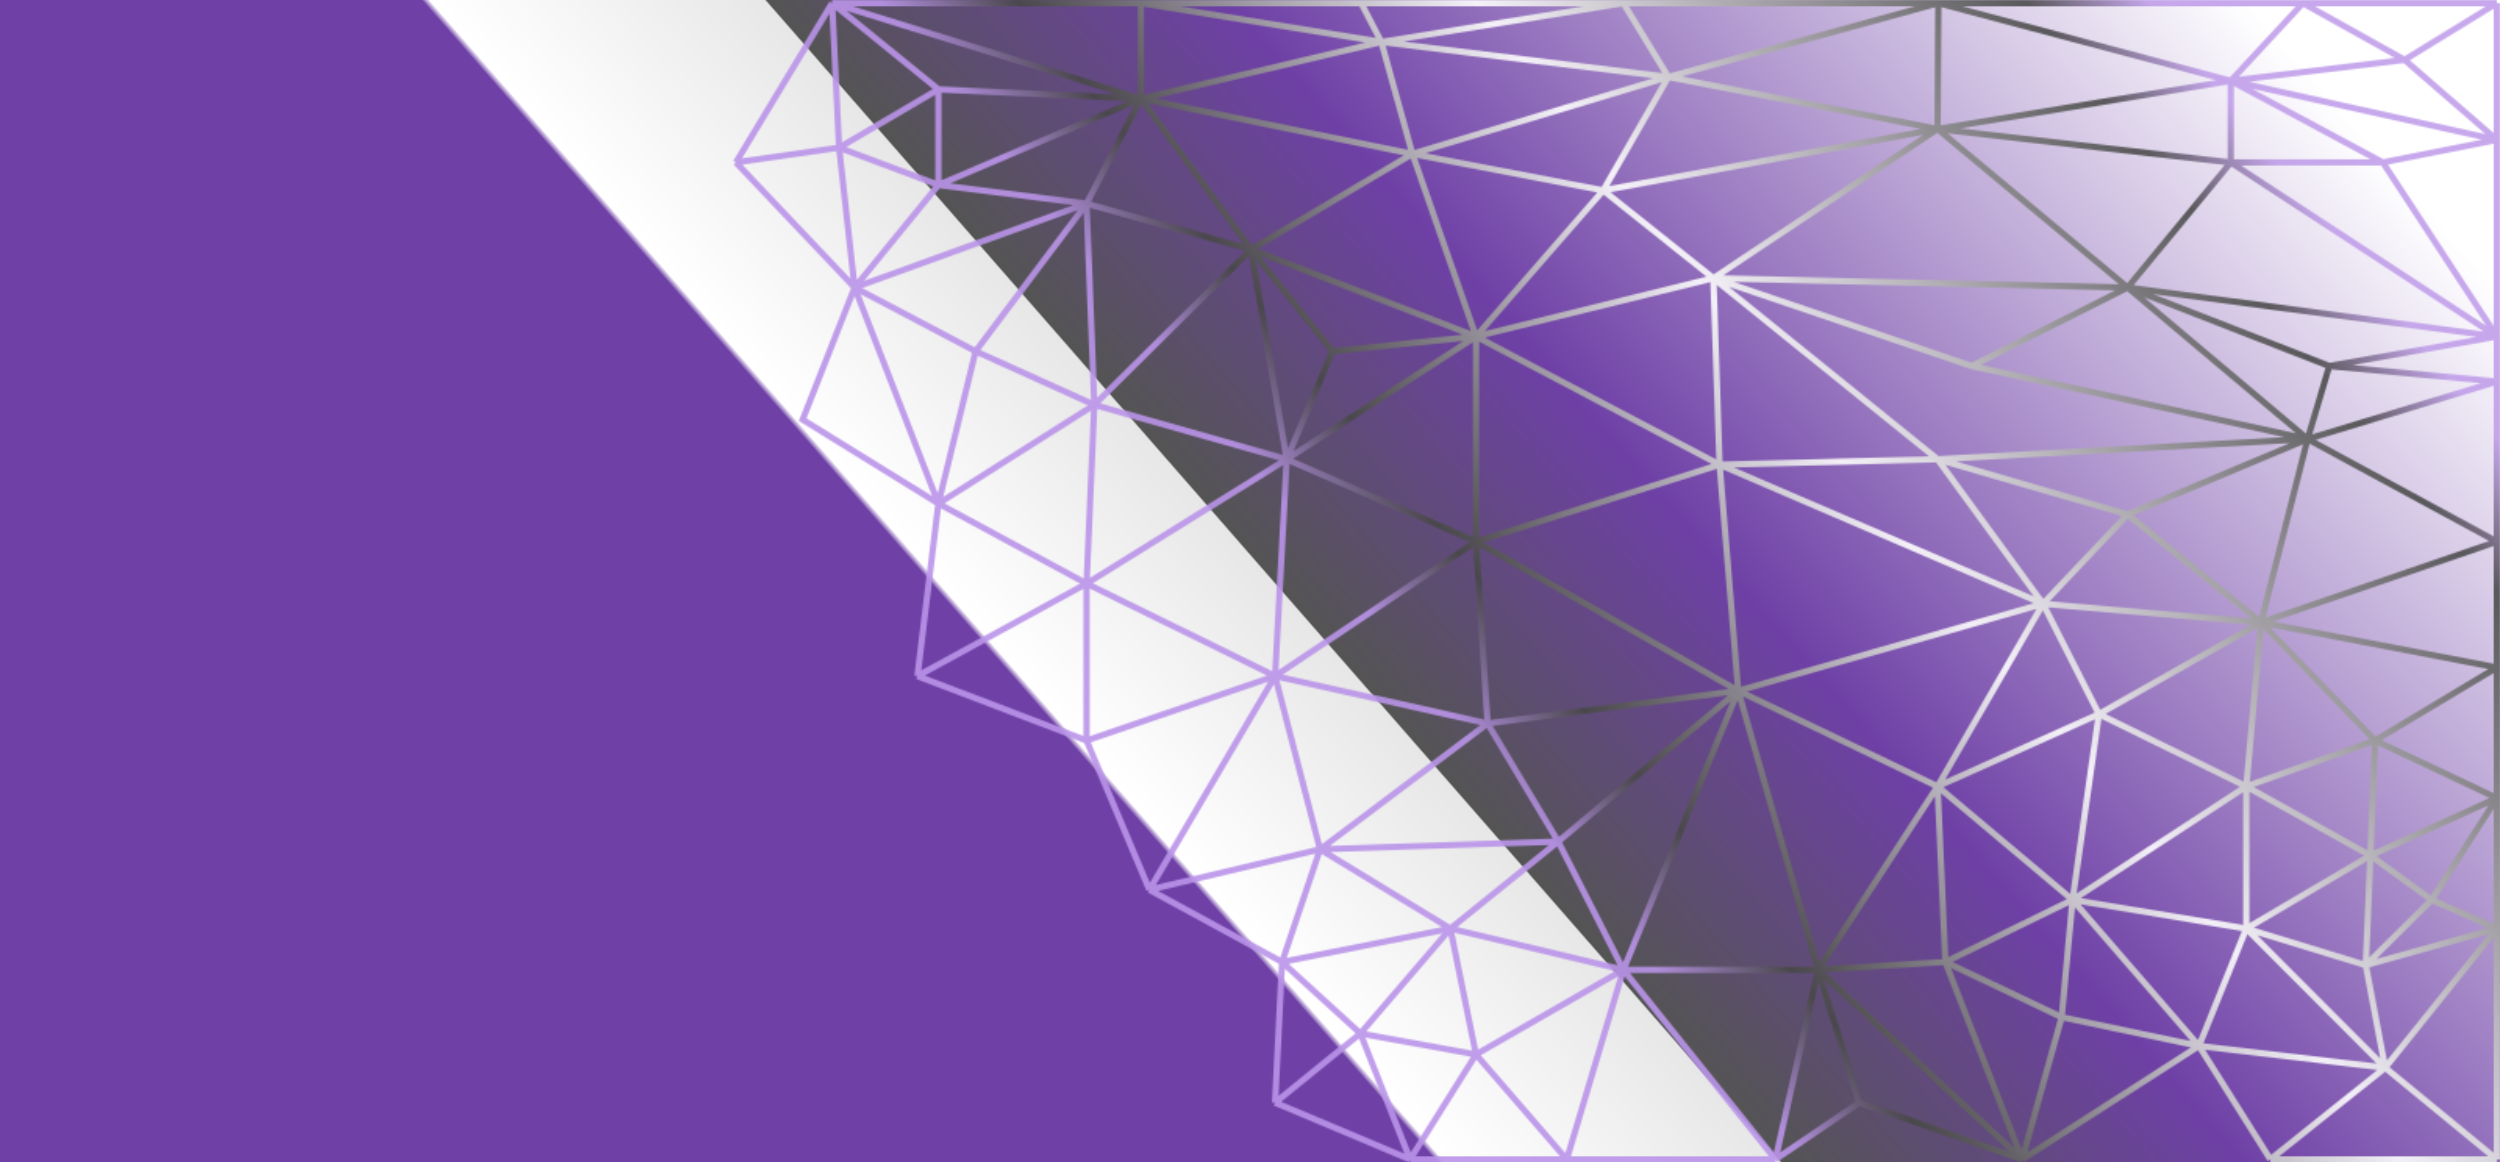<svg width="1600" height="744" viewBox="0 0 1600 744" fill="none" xmlns="http://www.w3.org/2000/svg">
<rect x="0" y="0" width="1600" height="744" fill="#808080" stroke="none"/>
<rect width="1600" height="744" fill="url(#paint0_linear)"/>
<mask id="mask0" mask-type="alpha" maskUnits="userSpaceOnUse" x="468" y="0" width="1132" height="745">
<path d="M1598 215.347L1427.71 103.949M1598 215.347L1361.68 184.016M1598 215.347L1525.02 103.949M1598 215.347V89.527M1598 215.347V244.191M1598 215.347L1490.76 234.245M1427.71 103.949L1361.68 184.016M1427.71 103.949L1240.04 82.564M1427.71 103.949H1525.02M1427.71 103.949V51.731M1361.68 184.016L1240.04 82.564M1361.68 184.016L1476.86 280.992M1361.68 184.016L1261.89 234.245M1361.68 184.016L1096.56 178.048M1361.68 184.016L1490.76 234.245M1240.04 82.564L1096.56 178.048M1240.04 82.564L1026.06 121.852M1240.04 82.564L1427.71 51.731M1240.04 82.564L1067.76 49.245M1240.04 82.564L1240.54 2M1598 244.191L1476.86 280.992M1598 244.191V346.637M1598 244.191L1490.76 234.245M1476.86 280.992L1261.89 234.245M1476.86 280.992L1240.04 293.922M1476.86 280.992L1598 346.637M1476.86 280.992L1361.68 329.231M1476.86 280.992L1447.07 398.358M1476.86 280.992L1490.76 234.245M1261.89 234.245L1096.56 178.048M1096.56 178.048L1240.04 293.922M1096.56 178.048L1026.06 121.852M1096.56 178.048L1100.53 297.403M1096.56 178.048L944.638 215.347M1240.04 293.922L1100.53 297.403M1240.04 293.922L1361.68 329.231M1240.04 293.922L1307.56 386.422M1026.06 121.852L944.638 215.347M1026.06 121.852L1067.76 49.245M1026.06 121.852L903.927 98.478M1100.53 297.403L944.638 215.347M1100.53 297.403L1307.56 386.422M1100.53 297.403L1112.45 442.121M1100.53 297.403L944.638 346.637M944.638 215.347L903.927 98.478M944.638 215.347L800.66 159.648M944.638 215.347V346.637M944.638 215.347L823.498 293.922M944.638 215.347L852.79 224.796M1598 346.637L1447.07 398.358M1598 346.637V427.202M1525.02 103.949L1598 89.527M1525.02 103.949L1427.71 51.731M1598 89.527L1427.71 51.731M1598 89.527L1538.92 38.304M1598 89.527V2M1361.68 329.231L1447.07 398.358M1361.68 329.231L1307.56 386.422M1447.07 398.358L1307.56 386.422M1447.07 398.358L1598 427.202M1447.07 398.358L1343.31 457.04M1447.07 398.358L1437.64 503.29M1447.07 398.358L1520.05 473.949M1427.71 51.731L1473.88 2M1427.71 51.731L1240.54 2M1427.71 51.731L1538.92 38.304M1307.56 386.422L1112.45 442.121M1307.56 386.422L1240.04 503.29M1307.56 386.422L1343.31 457.04M1598 427.202V510.75M1598 427.202L1520.05 473.949M1112.45 442.121L944.638 346.637M1112.45 442.121L952.085 463.008M1112.45 442.121L997.264 538.599M1112.45 442.121L1038.97 620.656M1112.45 442.121L1163.58 620.656M1112.45 442.121L1240.04 503.29M1067.76 49.245L903.927 98.478M1067.76 49.245L1240.54 2M1067.76 49.245L1038.97 2M1067.76 49.245L884.068 26.866M903.927 98.478L800.66 159.648M903.927 98.478L730.16 63.169M903.927 98.478L884.068 26.866M800.66 159.648L823.498 293.922M800.66 159.648L700.372 259.11M800.66 159.648L852.79 224.796M800.66 159.648L695.407 130.306M800.66 159.648L730.16 63.169M944.638 346.637L823.498 293.922M944.638 346.637L816.051 432.672M944.638 346.637L952.085 463.008M823.498 293.922L816.051 432.672M823.498 293.922L700.372 259.11M823.498 293.922L695.407 373.492M823.498 293.922L852.79 224.796M816.051 432.672L695.407 373.492M816.051 432.672L952.085 463.008M816.051 432.672L844.846 543.573M816.051 432.672L735.622 569.433M816.051 432.672L695.407 473.949M700.372 259.11L695.407 373.492M700.372 259.11L695.407 130.306M700.372 259.11L600.58 322.269M700.372 259.11L624.411 224.796M695.407 373.492L587.175 432.672M695.407 373.492V473.949M695.407 373.492L600.58 322.269M952.085 463.008L844.846 543.573M952.085 463.008L997.264 538.599M1473.88 2H1240.54M1473.88 2L1538.92 38.304M1473.88 2H1598M1240.54 2H1038.97M1538.92 38.304L1598 2M1038.97 2L884.068 26.866M1038.97 2H871.159M695.407 130.306L730.16 63.169M695.407 130.306L624.411 224.796M695.407 130.306L546.961 184.016M695.407 130.306L600.58 118.371M730.16 63.169L884.068 26.866M730.16 63.169V2M730.16 63.169L600.58 118.371M730.16 63.169L600.58 57.202M730.16 63.169L532.563 2M884.068 26.866L871.159 2M884.068 26.866L730.16 2M871.159 2H730.16M730.16 2H532.563M532.563 2L471 103.949M532.563 2L537.031 94.5M532.563 2L600.58 57.202M471 103.949L546.961 184.016M471 103.949L537.031 94.5M546.961 184.016L513.697 268.559L600.58 322.269M546.961 184.016L537.031 94.5M546.961 184.016L600.58 322.269M546.961 184.016L624.411 224.796M546.961 184.016L600.58 118.371M600.58 322.269L587.175 432.672M600.58 322.269L624.411 224.796M587.175 432.672L695.407 473.949M695.407 473.949L735.622 569.433M735.622 569.433L844.846 543.573M735.622 569.433L820.519 615.683M844.846 543.573L928.254 594.298M844.846 543.573L997.264 538.599M844.846 543.573L820.519 615.683M928.254 594.298L997.264 538.599M928.254 594.298L1038.97 620.656M928.254 594.298L944.638 674.863M928.254 594.298L870.663 661.435M928.254 594.298L820.519 615.683M997.264 538.599L1038.97 620.656M1038.97 620.656H1163.58M1038.97 620.656L1136.28 742M1038.97 620.656L1002.73 742M1038.97 620.656L944.638 674.863M1163.58 620.656L1245.01 615.683M1163.58 620.656L1240.04 503.29M1163.58 620.656L1294.16 742M1163.58 620.656L1189.9 705.696M1163.58 620.656L1136.28 742M1245.01 615.683L1326.43 575.898M1245.01 615.683L1240.04 503.29M1245.01 615.683L1319.48 650.992M1245.01 615.683L1294.16 742M1326.43 575.898L1437.64 594.298M1326.43 575.898L1240.04 503.29M1326.43 575.898L1437.64 503.29M1326.43 575.898L1343.31 457.04M1326.43 575.898L1407.35 669.392M1326.43 575.898L1319.48 650.992M1437.64 594.298V503.29M1437.64 594.298L1526.51 683.317M1437.64 594.298L1407.35 669.392M1437.64 594.298L1514.1 617.672M1437.64 594.298L1517.07 547.551M1437.64 503.29L1343.31 457.04M1437.64 503.29L1520.05 473.949M1437.64 503.29L1517.07 547.551M1520.05 473.949L1598 510.75M1520.05 473.949L1517.07 547.551M1598 510.75V594.298M1598 510.75L1517.07 547.551M1598 510.75L1556.3 575.898M537.031 94.5L600.58 57.202M537.031 94.5L600.58 118.371M600.58 57.202V118.371M1240.04 503.29L1343.31 457.04M1598 594.298L1526.51 683.317M1598 594.298V742M1598 594.298L1514.1 617.672M1598 594.298L1556.3 575.898M1526.51 683.317L1598 742M1526.51 683.317L1453.03 742M1526.51 683.317L1407.35 669.392M1526.51 683.317L1514.1 617.672M1598 742H1453.03M1453.03 742L1407.35 669.392M1407.35 669.392L1294.16 742M1407.35 669.392L1319.48 650.992M1514.1 617.672L1517.07 547.551M1514.1 617.672L1556.3 575.898M1517.07 547.551L1556.3 575.898M1294.16 742L1319.48 650.992M1294.16 742L1189.9 705.696M1136.28 742L1189.9 705.696M1136.28 742H1002.73M1002.73 742H902.437M1002.73 742L944.638 674.863M820.519 615.683L816.051 705.696M820.519 615.683L870.663 661.435M816.051 705.696L902.437 742M816.051 705.696L870.663 661.435M902.437 742L944.638 674.863M902.437 742L870.663 661.435M944.638 674.863L870.663 661.435" stroke="white" stroke-opacity="0.9" stroke-width="4"/>
</mask>
<g mask="url(#mask0)">
<rect x="333" y="-62" width="1410" height="920" fill="url(#paint1_linear)"/>
</g>
<defs>
<linearGradient id="paint0_linear" x1="77.5" y1="435" x2="1064" y2="-427" gradientUnits="userSpaceOnUse">
<stop offset="0.329" stop-color="#6F41A7"/>
<stop offset="0.332" stop-color="white"/>
<stop offset="0.455" stop-color="white" stop-opacity="0.81"/>
<stop offset="0.456" stop-color="#545454"/>
<stop offset="0.625" stop-color="#6E40A6"/>
<stop offset="1" stop-color="white"/>
</linearGradient>
<linearGradient id="paint1_linear" x1="1657" y1="-18" x2="870" y2="610.5" gradientUnits="userSpaceOnUse">
<stop offset="0.23" stop-color="#C19FEA"/>
<stop offset="0.292" stop-color="#4B4B4B"/>
<stop offset="0.565" stop-color="white"/>
<stop offset="0.792" stop-color="#474747"/>
<stop offset="0.86" stop-color="#BA94E9"/>
</linearGradient>
</defs>
</svg>
